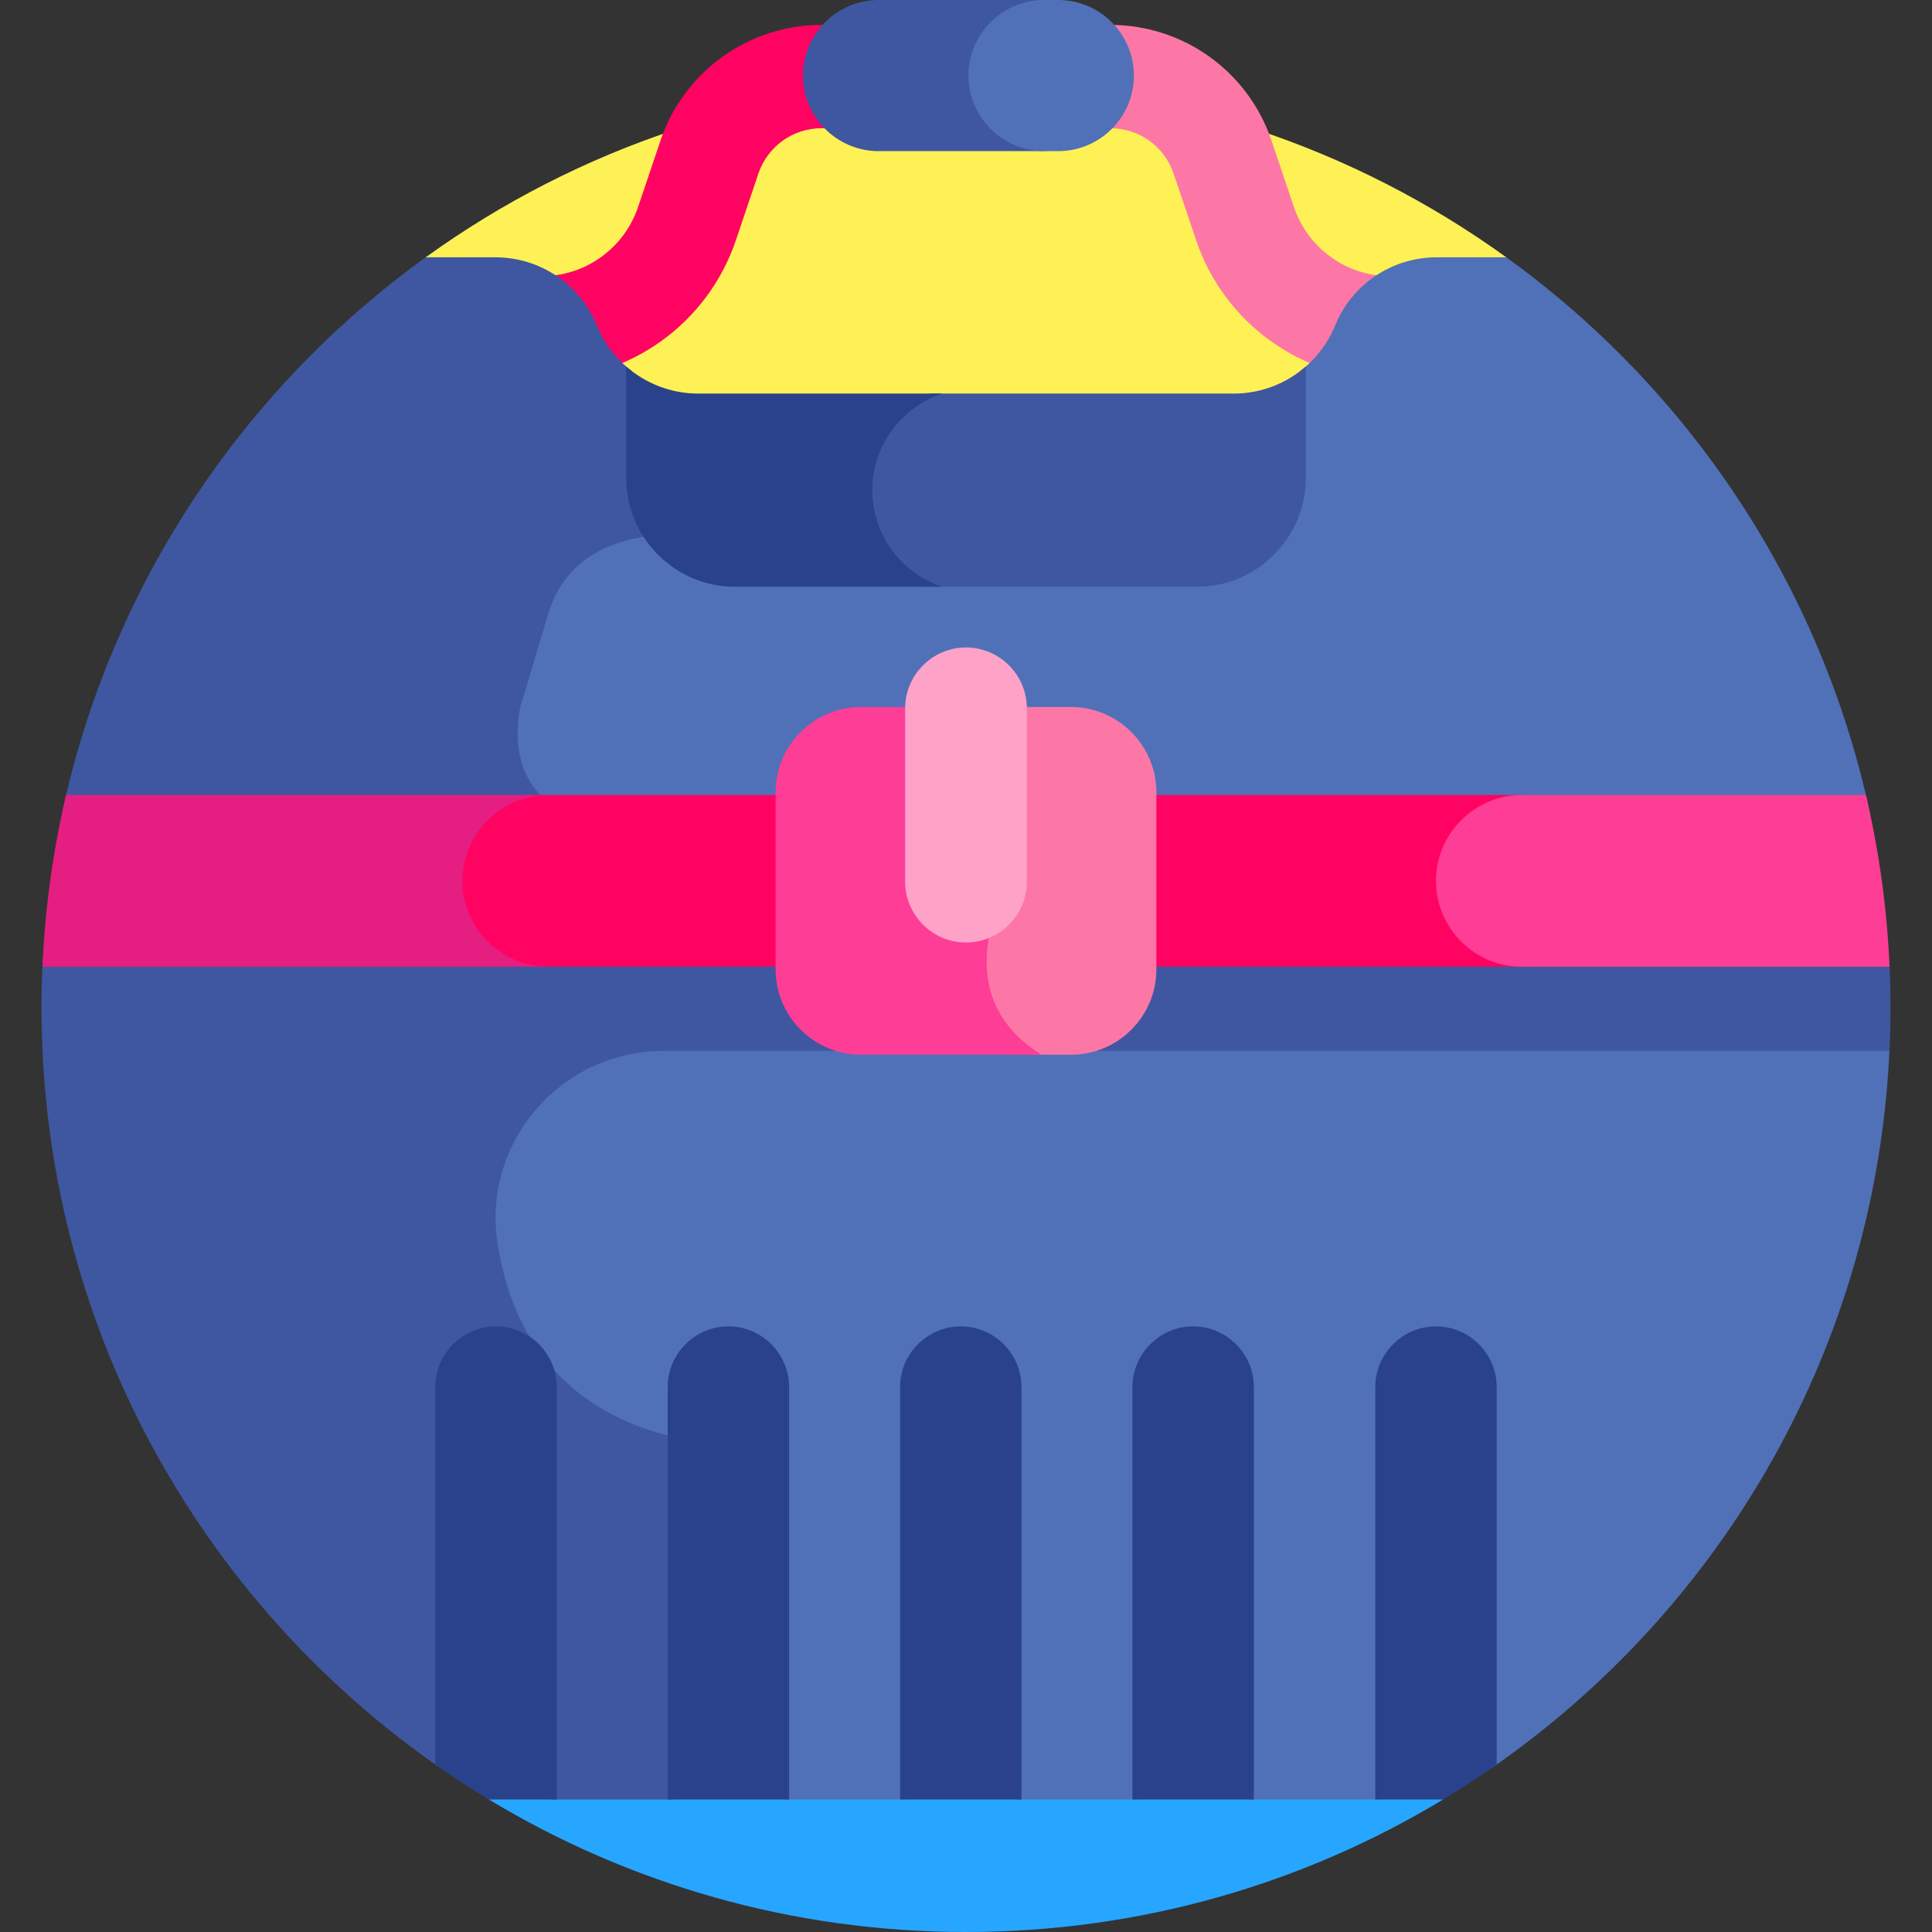 <svg id="Layer_1" enable-background="new 0 0 512 512" height="512" viewBox="0 0 512 512" width="512" xmlns="http://www.w3.org/2000/svg"><rect x="0" y="0" width="512" height="512" fill="#333333" stroke="none"/><g><path d="m382.914 465.382 16.276-397.191c-40.277-29.061-89.729-46.195-143.19-46.195s-102.913 17.134-143.19 46.195l16.276 397.191z" fill="#fef156"/><path d="m129.086 465.382.471 11.503c36.914 22.286 80.179 35.115 126.443 35.115s89.529-12.829 126.443-35.115l.471-11.503z" fill="#27a6ff"/><path d="m214.82 20.026c0-5.16 1.994-9.864 5.229-13.425h-2.316c-19.356 0-36.515 12.322-42.7 30.66l-5.933 17.586c-3.703 10.977-13.974 18.352-25.559 18.352h-7.306c-7.56 0-13.689 6.129-13.689 13.689s6.128 13.689 13.689 13.689h7.306c23.343 0 44.039-14.861 51.5-36.979l5.932-17.585c2.427-7.198 9.161-12.033 16.758-12.033h2.796c-3.521-3.615-5.707-8.539-5.707-13.954z" fill="#ff0363"/><path d="m375.764 73.199h-7.306c-11.585 0-21.856-7.375-25.559-18.353l-5.932-17.583c-6.185-18.339-23.344-30.661-42.7-30.661h-1.023c3.235 3.56 5.229 8.265 5.229 13.425 0 5.415-2.186 10.339-5.709 13.953h1.503c7.597 0 14.331 4.835 16.758 12.034l5.932 17.583c7.461 22.119 28.157 36.98 51.5 36.98h7.306c7.56 0 13.689-6.129 13.689-13.689.001-7.561-6.127-13.689-13.688-13.689z" fill="#fd77a6"/><path d="m500.783 276.982h-324.945c-13.467 0-26.222 5.865-34.995 16.09-8.688 10.129-12.512 23.471-10.491 36.607 1.506 9.785 4.506 18.348 8.912 25.639 3.005 1.919 5.255 4.906 6.222 8.425 8.118 9.057 19.179 15.34 32.98 18.637v-14.788c0-8.032 6.535-14.566 14.568-14.566s14.567 6.534 14.567 14.566v109.293h32.448v-109.294c0-8.032 6.534-14.566 14.567-14.566 8.032 0 14.567 6.534 14.567 14.566v109.293h32.448v-109.293c0-8.032 6.534-14.566 14.567-14.566s14.567 6.534 14.567 14.566v109.293h35.219v-109.293c0-8.032 6.534-14.566 14.567-14.566s14.567 6.534 14.567 14.566v101.087c61.405-42.438 102.477-112.186 105.665-191.696z" fill="#5071b7"/><path d="m10.998 266.998c0 83.638 41.92 157.474 105.885 201.68v-101.087c0-8.032 6.534-14.566 14.567-14.566s14.567 6.534 14.567 14.566v109.293h32.447v-96.068c-31.61-7.632-43.273-29.681-46.611-51.37-4.127-26.819 16.848-50.943 43.983-50.943h324.888c.176-3.814.277-7.648.277-11.506 0-4.278-.111-8.531-.328-12.755h-489.347c-.217 4.225-.328 8.477-.328 12.756z" fill="#3f57a0"/><g fill="#2a428b"><path d="m316.197 351.504c-8.849 0-16.088 7.24-16.088 16.088v109.293h32.176v-109.293c0-8.849-7.24-16.088-16.088-16.088z"/><path d="m380.55 351.504c-8.849 0-16.088 7.24-16.088 16.088v109.293h17.982c4.845-2.925 9.576-6.017 14.195-9.261v-100.032c-.001-8.849-7.241-16.088-16.089-16.088z"/><path d="m131.45 351.504c-8.849 0-16.088 7.24-16.088 16.088v100.032c4.618 3.243 9.35 6.336 14.195 9.261h17.981v-109.293c.001-8.849-7.239-16.088-16.088-16.088z"/><path d="m193.033 351.504c-8.848 0-16.088 7.24-16.088 16.088v109.293h32.176v-109.293c0-8.849-7.24-16.088-16.088-16.088z"/><path d="m254.615 351.504c-8.849 0-16.088 7.24-16.088 16.088v109.293h32.176v-109.293c0-8.849-7.24-16.088-16.088-16.088z"/></g><path d="m399.19 68.19h-18.503c-11.791 0-22.408 7.138-26.859 18.056-2 4.906-5.252 9.039-9.289 12.114v28.315c0 15.055-12.249 27.304-27.304 27.304h-122.47c-9.936 0-18.647-5.337-23.424-13.293-9.806 1.343-22.896 6.102-27.494 21.477l-7.393 24.727c-.126.485-3.014 11.988 2.873 21.352 1.958 3.116 4.67 5.586 8.056 7.438h348.219c-12.875-60.406-48.008-112.565-96.412-147.49z" fill="#5071b7"/><path d="m16.398 215.681h134.544c-18.473-7.309-13.016-28.408-13.016-28.408s0 0 7.378-24.674c4.497-15.04 17.466-19.416 26.913-20.545-2.999-4.383-4.757-9.678-4.757-15.378v-28.316c-4.037-3.075-7.289-7.208-9.289-12.114-4.451-10.918-15.068-18.056-26.859-18.056h-18.502c-48.404 34.925-83.536 87.084-96.412 147.491z" fill="#3f57a0"/><path d="m382.578 233.441c0-12.516 10.241-22.757 22.757-22.757h-262.059c-12.516 0-22.757 10.241-22.757 22.757s10.241 22.757 22.757 22.757h262.058c-12.516 0-22.756-10.241-22.756-22.757z" fill="#ff0363"/><path d="m145.304 210.684h-127.792c-3.459 14.705-5.587 29.921-6.264 45.514h134.056c-12.516 0-22.757-10.241-22.757-22.757 0-12.517 10.241-22.757 22.757-22.757z" fill="#e51e82"/><path d="m494.488 210.684h-91.182c-12.517 0-22.757 10.241-22.757 22.757s10.24 22.757 22.757 22.757h97.445c-.676-15.594-2.804-30.81-6.263-45.514z" fill="#fe3d97"/><path d="m283.856 187.364h-35.87l16.012 49.593s-15.231 26.82 9.969 42.56h9.888c12.427 0 22.594-10.168 22.594-22.594v-46.965c.001-12.426-10.166-22.594-22.593-22.594z" fill="#fd77a6"/><path d="m266.026 236.957-16.012-49.593h-21.87c-12.427 0-22.594 10.168-22.594 22.594v46.965c0 12.427 10.167 22.594 22.594 22.594h47.851c-25.2-15.74-9.969-42.56-9.969-42.56z" fill="#fe3d97"/><path d="m256 249.783c-8.871 0-16.129-7.258-16.129-16.129v-45.942c0-8.871 7.258-16.129 16.129-16.129 8.871 0 16.129 7.258 16.129 16.129v45.942c0 8.872-7.258 16.129-16.129 16.129z" fill="#fea2c8"/><g><path d="m326.969 104.303h-80.705c-9.611 4.65-16.292 14.487-16.292 25.829 0 10.973 6.249 20.546 15.359 25.368h71.905c15.854 0 28.825-12.971 28.825-28.825v-29.56c-5.182 4.532-11.915 7.188-19.092 7.188z" fill="#3f57a0"/></g><g><path d="m231.159 129.902c0-11.886 7.796-22.034 18.526-25.599h-64.654c-7.177 0-13.91-2.656-19.091-7.188v29.561c0 15.854 12.971 28.825 28.825 28.825h54.92c-10.729-3.566-18.526-13.713-18.526-25.599z" fill="#2a428b"/></g><path d="m258.675 20.026c0-11.014 9.011-20.026 20.026-20.026h-45.883c-11.015 0-20.026 9.012-20.026 20.026 0 11.015 9.012 20.026 20.026 20.026h45.883c-11.015 0-20.026-9.011-20.026-20.026z" fill="#3f57a0"/><path d="m300.502 20.026c0-11.014-9.012-20.026-20.027-20.026h-3.802c-11.014 0-20.026 9.012-20.026 20.026 0 11.015 9.012 20.026 20.026 20.026h3.802c11.015 0 20.027-9.011 20.027-20.026z" fill="#5071b7"/></g></svg>